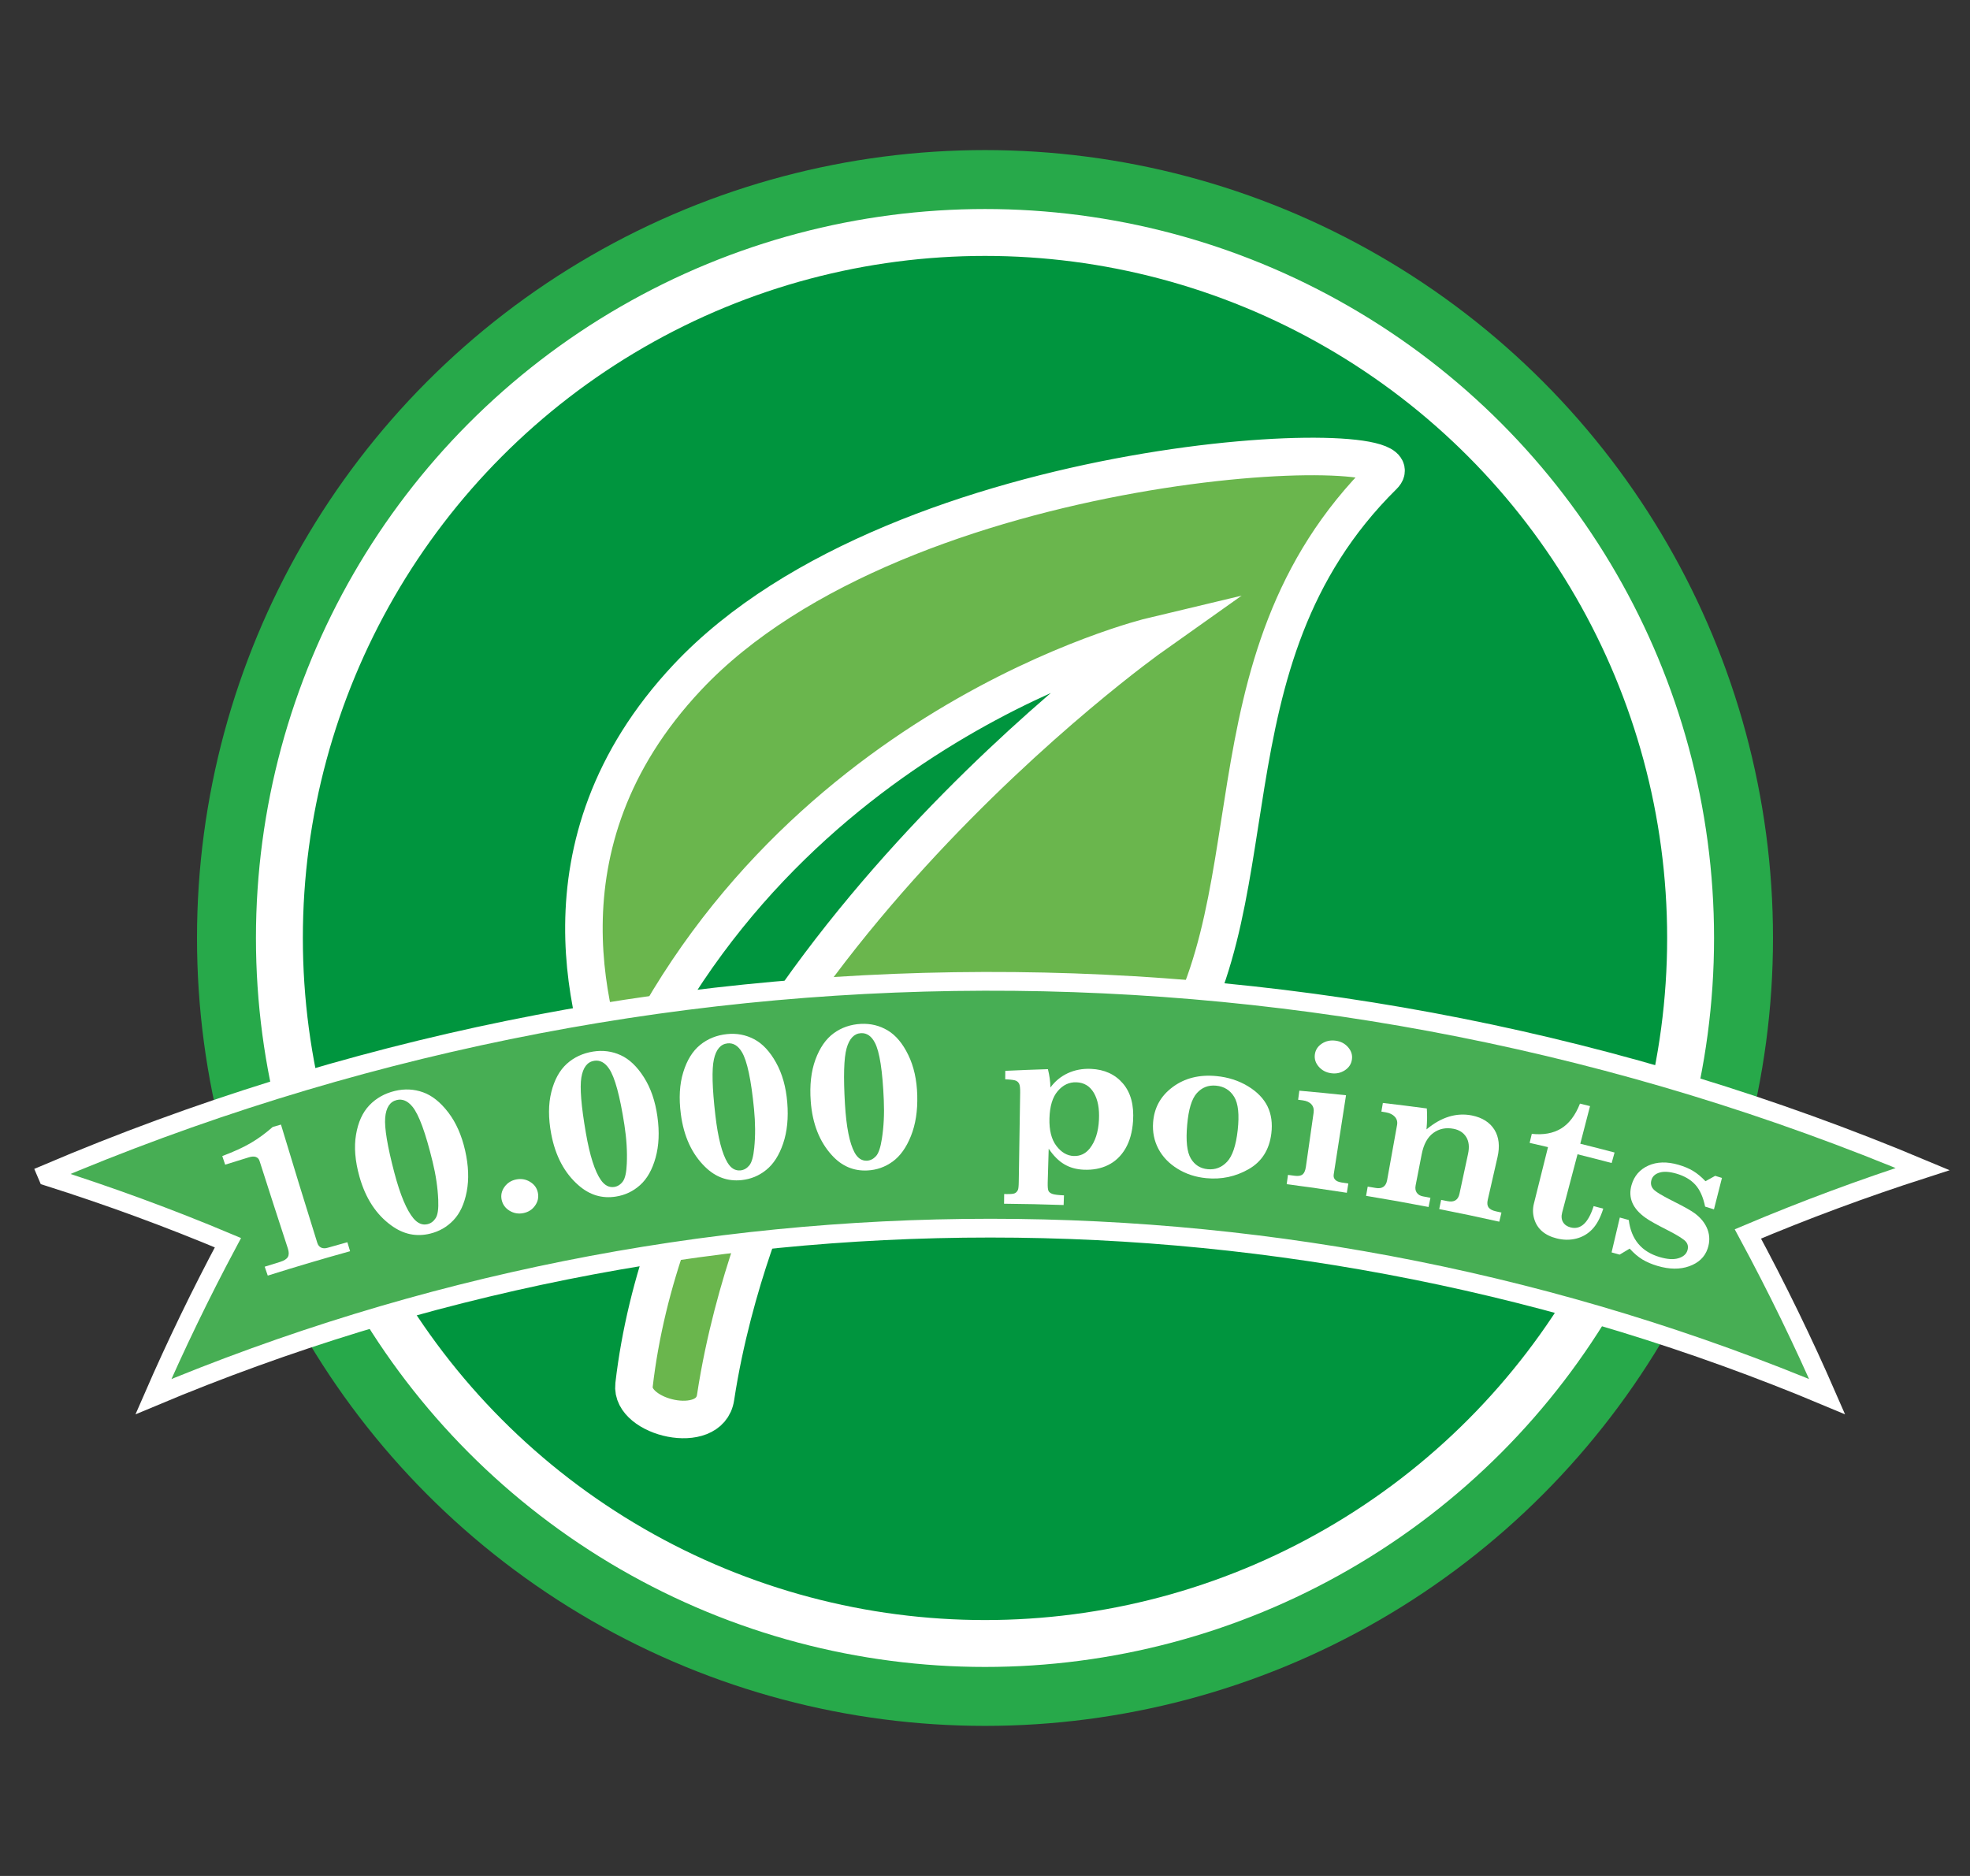 <?xml version="1.0" encoding="utf-8"?>
<!-- Generator: Adobe Illustrator 16.0.4, SVG Export Plug-In . SVG Version: 6.00 Build 0)  -->
<!DOCTYPE svg PUBLIC "-//W3C//DTD SVG 1.1//EN" "http://www.w3.org/Graphics/SVG/1.1/DTD/svg11.dtd">
<svg version="1.1" id="Livello_1" xmlns="http://www.w3.org/2000/svg" xmlns:xlink="http://www.w3.org/1999/xlink" x="0px" y="0px"
	 width="210px" height="200px" viewBox="0 0 210 200" enable-background="new 0 0 210 200" xml:space="preserve">
<rect x="0" y="0" width="210" height="200" fill="#333333" stroke="none"/>
<g>
	<g>
		<circle fill="#27A94A" cx="105" cy="100" r="84"/>
		<circle fill="#00953E" stroke="#FFFFFF" stroke-width="5" stroke-miterlimit="10" cx="105" cy="100" r="75.216"/>
		<g id="Livello_10_4_">
			<g>
				<path fill="#6AB64D" stroke="#FFFFFF" stroke-width="4" stroke-miterlimit="10" d="M73.273,72.206
					c-16.871,17.962-10.092,37.589-7.324,44.763c17.148-39.662,56.822-49.123,56.822-49.123s-50.029,35.45-55.184,79.809
					c-0.406,3.502,8.074,5.517,8.693,1.332c1.895-12.461,6.539-22.711,6.539-22.711c11.402,1.087,30.49,0.75,40.504-12.011
					c13.299-16.955,3.959-43.622,24.15-63.561C152.189,46.051,96.133,47.869,73.273,72.206z"/>
			</g>
		</g>
	</g>
	<g>
		<g>
			<path fill="#47AE54" stroke="#FFFFFF" stroke-width="2" stroke-miterlimit="10" d="M194.768,148.899
				c-2.534-5.82-5.349-11.609-8.445-17.347c6.004-2.538,12.219-4.851,18.63-6.915C140.979,97.782,68.834,97.951,4.965,125.146
				c0.04,0.094,0.08,0.188,0.12,0.282c6.617,2.096,13.025,4.457,19.212,7.059c-2.9,5.431-5.547,10.909-7.942,16.413
				C73.41,124.948,137.71,124.947,194.768,148.899L194.768,148.899L194.768,148.899z"/>
		</g>
	</g>
	<g>
		<g>
			<path fill="#FFFFFF" d="M23.696,123.25c1.233-0.465,2.245-0.928,3.037-1.392c0.794-0.466,1.572-1.036,2.339-1.709
				c0.293-0.086,0.588-0.17,0.879-0.256c1.268,4.207,2.559,8.41,3.873,12.61c0.077,0.247,0.216,0.414,0.406,0.505
				c0.196,0.091,0.421,0.099,0.689,0.021c0.703-0.201,1.409-0.399,2.111-0.594c0.096,0.319,0.193,0.639,0.288,0.96
				c-2.931,0.812-5.855,1.679-8.775,2.6c-0.109-0.316-0.219-0.633-0.326-0.95c0.552-0.173,1.102-0.346,1.653-0.515
				c0.424-0.133,0.694-0.305,0.82-0.528c0.121-0.223,0.119-0.522-0.006-0.905c-1.016-3.105-2.021-6.211-3.013-9.318
				c-0.07-0.218-0.199-0.362-0.395-0.432c-0.193-0.07-0.444-0.058-0.755,0.039c-0.84,0.257-1.681,0.517-2.52,0.782
				C23.901,123.863,23.8,123.557,23.696,123.25z"/>
			<path fill="#FFFFFF" d="M42.099,116.306c1.03-0.248,2.032-0.2,2.993,0.144c0.961,0.342,1.86,1.059,2.695,2.15
				c0.832,1.089,1.427,2.44,1.793,4.049c0.369,1.621,0.424,3.086,0.172,4.391c-0.251,1.305-0.719,2.316-1.41,3.043
				c-0.691,0.728-1.522,1.204-2.504,1.441c-1.472,0.355-2.839,0.066-4.123-0.873c-1.606-1.158-2.754-2.895-3.403-5.224
				c-0.46-1.646-0.585-3.132-0.36-4.458c0.222-1.325,0.694-2.369,1.418-3.127C40.09,117.082,41.004,116.569,42.099,116.306z
				 M46.111,123.836c-0.743-3.053-1.451-5.004-2.146-5.851c-0.506-0.617-1.062-0.855-1.67-0.709
				c-0.729,0.175-1.144,0.805-1.234,1.884s0.233,3.039,0.979,5.876c0.626,2.374,1.312,3.995,2.041,4.865
				c0.459,0.537,0.957,0.741,1.501,0.608c0.356-0.086,0.643-0.302,0.864-0.649c0.224-0.348,0.31-0.995,0.27-1.943
				C46.662,126.632,46.463,125.273,46.111,123.836z"/>
			<path fill="#FFFFFF" d="M55.026,125.744c0.534-0.108,1.035-0.021,1.484,0.257c0.455,0.278,0.728,0.663,0.827,1.155
				c0.102,0.501-0.001,0.961-0.305,1.385c-0.301,0.424-0.72,0.688-1.249,0.793c-0.523,0.104-1.007,0.019-1.461-0.253
				c-0.451-0.274-0.732-0.658-0.844-1.156c-0.107-0.49-0.011-0.95,0.293-1.379C54.077,126.118,54.496,125.849,55.026,125.744z"/>
			<path fill="#FFFFFF" d="M63.226,112.109c1.034-0.164,2.016-0.036,2.935,0.385c0.922,0.418,1.748,1.205,2.479,2.358
				c0.734,1.152,1.21,2.548,1.438,4.18c0.232,1.646,0.164,3.107-0.192,4.388s-0.904,2.249-1.646,2.918
				c-0.739,0.666-1.601,1.077-2.585,1.231c-1.479,0.235-2.802-0.163-3.985-1.202c-1.48-1.286-2.466-3.106-2.912-5.479
				c-0.314-1.676-0.312-3.167,0.014-4.469s0.878-2.304,1.646-3.002C61.186,112.721,62.129,112.283,63.226,112.109z M66.562,119.935
				c-0.479-3.101-1.022-5.103-1.636-6.001c-0.444-0.657-0.976-0.938-1.586-0.841c-0.731,0.115-1.189,0.709-1.367,1.776
				s-0.018,3.045,0.483,5.933c0.419,2.416,0.955,4.085,1.603,5.01c0.406,0.572,0.876,0.815,1.428,0.729
				c0.354-0.056,0.658-0.25,0.902-0.577c0.247-0.327,0.389-0.967,0.428-1.915C66.872,122.766,66.789,121.395,66.562,119.935z"/>
			<path fill="#FFFFFF" d="M77.494,110.248c1.038-0.108,2.002,0.073,2.893,0.543c0.893,0.467,1.672,1.297,2.336,2.488
				c0.665,1.19,1.062,2.609,1.198,4.251c0.137,1.655-0.01,3.111-0.435,4.37c-0.426,1.258-1.027,2.198-1.801,2.822
				c-0.771,0.628-1.649,0.989-2.638,1.092c-1.479,0.154-2.771-0.316-3.888-1.416c-1.396-1.363-2.271-3.234-2.582-5.628
				c-0.221-1.69-0.138-3.179,0.259-4.461c0.392-1.282,0.996-2.254,1.798-2.907C75.438,110.747,76.396,110.361,77.494,110.248z
				 M80.379,118.242c-0.306-3.122-0.734-5.15-1.296-6.081c-0.405-0.68-0.917-0.989-1.528-0.926
				c-0.734,0.075-1.221,0.643-1.453,1.699c-0.234,1.056-0.183,3.039,0.153,5.95c0.281,2.435,0.722,4.131,1.311,5.088
				c0.367,0.595,0.824,0.862,1.376,0.805c0.356-0.036,0.668-0.212,0.93-0.526c0.263-0.313,0.441-0.944,0.53-1.888
				C80.531,121.084,80.522,119.712,80.379,118.242z"/>
			<path fill="#FFFFFF" d="M91.778,109.158c1.038-0.051,1.988,0.181,2.851,0.698c0.862,0.514,1.595,1.386,2.189,2.611
				c0.6,1.225,0.914,2.661,0.961,4.308c0.046,1.661-0.181,3.107-0.676,4.34c-0.493,1.234-1.145,2.141-1.95,2.724
				c-0.805,0.583-1.7,0.897-2.688,0.947c-1.483,0.073-2.739-0.466-3.787-1.625c-1.314-1.437-2.078-3.351-2.255-5.758
				c-0.125-1.7,0.04-3.182,0.501-4.44c0.463-1.258,1.114-2.196,1.947-2.806C89.703,109.549,90.678,109.212,91.778,109.158z
				 M94.213,117.297c-0.131-3.133-0.447-5.184-0.956-6.142c-0.368-0.701-0.857-1.038-1.473-1.008
				c-0.73,0.037-1.247,0.577-1.538,1.619s-0.345,3.027-0.174,5.949c0.146,2.445,0.488,4.163,1.021,5.15
				c0.332,0.614,0.774,0.905,1.324,0.878c0.356-0.018,0.677-0.177,0.955-0.476c0.281-0.3,0.49-0.918,0.635-1.856
				C94.206,120.143,94.278,118.771,94.213,117.297z"/>
			<path fill="#FFFFFF" d="M107.163,114.164c1.513-0.072,3.029-0.133,4.544-0.178c0.166,0.658,0.256,1.31,0.268,1.955
				c0.487-0.665,1.101-1.174,1.846-1.522c0.75-0.349,1.575-0.505,2.474-0.465c1.439,0.062,2.581,0.588,3.412,1.561
				c0.833,0.975,1.187,2.311,1.076,3.997c-0.076,1.174-0.352,2.154-0.816,2.946c-0.466,0.79-1.081,1.372-1.839,1.748
				c-0.755,0.376-1.627,0.542-2.607,0.499c-0.782-0.033-1.474-0.227-2.07-0.58c-0.601-0.354-1.15-0.907-1.661-1.66
				c-0.033,1.2-0.068,2.399-0.104,3.6c-0.012,0.473,0.018,0.776,0.087,0.91c0.071,0.135,0.212,0.24,0.414,0.312
				c0.204,0.075,0.616,0.126,1.232,0.153c-0.012,0.344-0.024,0.687-0.037,1.03c-2.116-0.073-4.232-0.118-6.349-0.137
				c0.003-0.344,0.008-0.688,0.011-1.031c0.111,0,0.225,0.001,0.338,0.001c0.401,0.005,0.668-0.024,0.804-0.091
				s0.242-0.182,0.321-0.346c0.054-0.113,0.086-0.403,0.092-0.868c0.051-3.172,0.101-6.343,0.15-9.517
				c0.007-0.464-0.028-0.775-0.104-0.93c-0.075-0.156-0.195-0.27-0.357-0.34c-0.161-0.068-0.538-0.119-1.132-0.146
				C107.156,114.766,107.161,114.466,107.163,114.164z M114.743,115.385c-0.766-0.028-1.431,0.282-1.987,0.935
				c-0.559,0.651-0.849,1.621-0.885,2.905c-0.036,1.271,0.213,2.251,0.74,2.941c0.528,0.692,1.14,1.05,1.845,1.077
				c0.69,0.026,1.258-0.24,1.708-0.802c0.589-0.743,0.92-1.761,0.984-3.061c0.06-1.19-0.119-2.148-0.544-2.867
				C116.181,115.793,115.561,115.415,114.743,115.385z"/>
			<path fill="#FFFFFF" d="M129.663,114.723c1.247,0.117,2.371,0.479,3.358,1.075c0.99,0.599,1.687,1.32,2.097,2.157
				c0.406,0.839,0.54,1.805,0.404,2.9c-0.22,1.749-1.037,3.009-2.431,3.8c-1.392,0.79-2.881,1.106-4.493,0.953
				c-1.143-0.108-2.161-0.441-3.071-1.002c-0.906-0.561-1.586-1.266-2.04-2.12c-0.451-0.855-0.644-1.798-0.567-2.827
				c0.114-1.548,0.797-2.808,2.08-3.761C126.278,114.944,127.842,114.548,129.663,114.723z M129.637,115.745
				c-0.827-0.08-1.513,0.188-2.057,0.799c-0.546,0.608-0.885,1.735-1.028,3.378c-0.153,1.706-0.021,2.9,0.389,3.587
				c0.408,0.686,1.006,1.067,1.799,1.141c0.811,0.078,1.497-0.187,2.069-0.798c0.568-0.609,0.945-1.727,1.127-3.35
				c0.184-1.667,0.06-2.855-0.375-3.566C131.127,116.225,130.484,115.826,129.637,115.745z"/>
			<path fill="#FFFFFF" d="M138.508,116.28c1.658,0.146,3.316,0.308,4.976,0.487c-0.432,2.814-0.869,5.63-1.312,8.444
				c-0.036,0.227,0.014,0.412,0.154,0.56c0.135,0.149,0.362,0.245,0.684,0.296c0.24,0.037,0.482,0.072,0.721,0.111
				c-0.054,0.327-0.108,0.657-0.161,0.986c-2.138-0.333-4.272-0.64-6.41-0.917c0.046-0.331,0.09-0.66,0.137-0.99
				c0.236,0.03,0.474,0.062,0.71,0.094c0.381,0.051,0.661,0.005,0.843-0.137c0.179-0.143,0.298-0.415,0.356-0.819
				c0.276-1.922,0.551-3.845,0.823-5.768c0.05-0.362-0.023-0.657-0.23-0.887c-0.204-0.23-0.514-0.373-0.922-0.428
				c-0.165-0.022-0.332-0.044-0.498-0.064C138.421,116.926,138.466,116.604,138.508,116.28z M142.392,110.952
				c0.546,0.076,0.985,0.312,1.323,0.705c0.337,0.395,0.472,0.833,0.396,1.314c-0.074,0.482-0.328,0.861-0.763,1.142
				c-0.434,0.279-0.921,0.382-1.456,0.305c-0.543-0.076-0.983-0.312-1.321-0.704c-0.339-0.393-0.473-0.825-0.409-1.302
				c0.066-0.483,0.316-0.866,0.75-1.152C141.347,110.977,141.84,110.873,142.392,110.952z"/>
			<path fill="#FFFFFF" d="M160.054,129.273c-0.079,0.325-0.154,0.648-0.233,0.974c-2.133-0.478-4.267-0.926-6.402-1.346
				c0.068-0.327,0.138-0.651,0.206-0.979c0.224,0.045,0.45,0.089,0.675,0.135c0.357,0.072,0.641,0.041,0.855-0.091
				c0.211-0.133,0.351-0.361,0.421-0.684c0.308-1.423,0.614-2.847,0.918-4.271c0.156-0.73,0.092-1.325-0.198-1.791
				c-0.289-0.463-0.736-0.755-1.338-0.874c-0.822-0.161-1.546-0.012-2.172,0.444c-0.621,0.455-1.033,1.217-1.237,2.279
				c-0.214,1.102-0.429,2.204-0.644,3.306c-0.062,0.322-0.02,0.585,0.125,0.788c0.146,0.2,0.358,0.329,0.642,0.383
				c0.271,0.051,0.54,0.103,0.81,0.154c-0.067,0.326-0.133,0.653-0.199,0.98c-2.22-0.428-4.439-0.822-6.661-1.188
				c0.059-0.328,0.114-0.657,0.173-0.985c0.288,0.048,0.579,0.097,0.869,0.145c0.335,0.057,0.604,0.016,0.807-0.124
				c0.2-0.14,0.331-0.373,0.392-0.696c0.357-1.965,0.712-3.93,1.062-5.895c0.061-0.34-0.017-0.629-0.238-0.876
				c-0.222-0.244-0.54-0.401-0.96-0.472c-0.158-0.026-0.316-0.053-0.473-0.078c0.053-0.308,0.105-0.613,0.157-0.922
				c1.561,0.18,3.122,0.376,4.686,0.586c0.05,0.635,0.039,1.379-0.034,2.233c0.794-0.663,1.594-1.118,2.403-1.362
				c0.811-0.245,1.624-0.286,2.438-0.123c1.104,0.224,1.908,0.733,2.401,1.52c0.483,0.784,0.593,1.759,0.329,2.92
				c-0.347,1.519-0.692,3.035-1.041,4.554c-0.081,0.349-0.052,0.618,0.087,0.811c0.144,0.192,0.399,0.329,0.781,0.414
				C159.658,129.185,159.855,129.229,160.054,129.273z"/>
			<path fill="#FFFFFF" d="M168.423,117.66c0.357,0.088,0.716,0.174,1.073,0.264c-0.345,1.337-0.689,2.674-1.039,4.011
				c1.22,0.303,2.437,0.614,3.654,0.936c-0.104,0.372-0.207,0.746-0.311,1.121c-1.212-0.319-2.425-0.631-3.637-0.933
				c-0.541,2.065-1.086,4.132-1.635,6.195c-0.109,0.41-0.079,0.755,0.088,1.038c0.17,0.284,0.441,0.472,0.814,0.566
				c1.066,0.272,1.883-0.481,2.451-2.271c0.344,0.089,0.684,0.18,1.025,0.27c-0.298,0.955-0.685,1.683-1.163,2.184
				c-0.474,0.503-1.048,0.837-1.716,1.007c-0.669,0.169-1.359,0.163-2.086-0.02c-0.634-0.158-1.152-0.411-1.556-0.76
				c-0.405-0.35-0.683-0.791-0.841-1.325c-0.159-0.538-0.17-1.079-0.03-1.63c0.502-2.005,1.003-4.009,1.501-6.016
				c-0.652-0.153-1.306-0.306-1.957-0.453c0.074-0.323,0.153-0.643,0.229-0.963c1.235,0.133,2.274-0.052,3.119-0.565
				C167.253,119.803,167.927,118.919,168.423,117.66z"/>
			<path fill="#FFFFFF" d="M181.803,125.932c0.343-0.192,0.689-0.383,1.034-0.574c0.239,0.073,0.482,0.148,0.722,0.223
				c-0.28,1.117-0.565,2.232-0.852,3.35c-0.314-0.1-0.629-0.196-0.943-0.293c-0.208-1.023-0.562-1.804-1.049-2.338
				c-0.484-0.533-1.157-0.929-2.015-1.178c-0.737-0.215-1.337-0.251-1.796-0.111c-0.459,0.139-0.746,0.399-0.859,0.777
				c-0.111,0.372-0.048,0.697,0.189,0.975c0.234,0.283,0.979,0.73,2.225,1.35c1.129,0.565,1.861,0.983,2.209,1.248
				c0.664,0.495,1.117,1.073,1.36,1.729c0.241,0.655,0.24,1.335,0.002,2.036c-0.302,0.887-0.954,1.506-1.946,1.865
				c-0.991,0.357-2.121,0.348-3.398-0.031c-0.617-0.182-1.153-0.412-1.611-0.689c-0.459-0.281-0.908-0.664-1.351-1.154
				c-0.358,0.212-0.715,0.426-1.071,0.641c-0.286-0.08-0.574-0.16-0.859-0.238c0.295-1.239,0.588-2.477,0.877-3.717
				c0.318,0.087,0.637,0.175,0.955,0.264c0.261,2.072,1.353,3.378,3.299,3.952c0.799,0.236,1.458,0.281,1.973,0.13
				c0.516-0.151,0.842-0.423,0.971-0.812c0.118-0.356,0.075-0.668-0.133-0.933c-0.206-0.265-0.85-0.681-1.938-1.236
				c-1.176-0.595-1.967-1.033-2.371-1.328c-0.693-0.488-1.167-1.023-1.419-1.611c-0.25-0.588-0.28-1.219-0.085-1.895
				c0.282-0.963,0.873-1.656,1.789-2.068c0.912-0.411,1.988-0.444,3.219-0.085c0.602,0.174,1.123,0.396,1.56,0.66
				C180.925,125.104,181.364,125.468,181.803,125.932z"/>
		</g>
	</g>
</g>
</svg>
